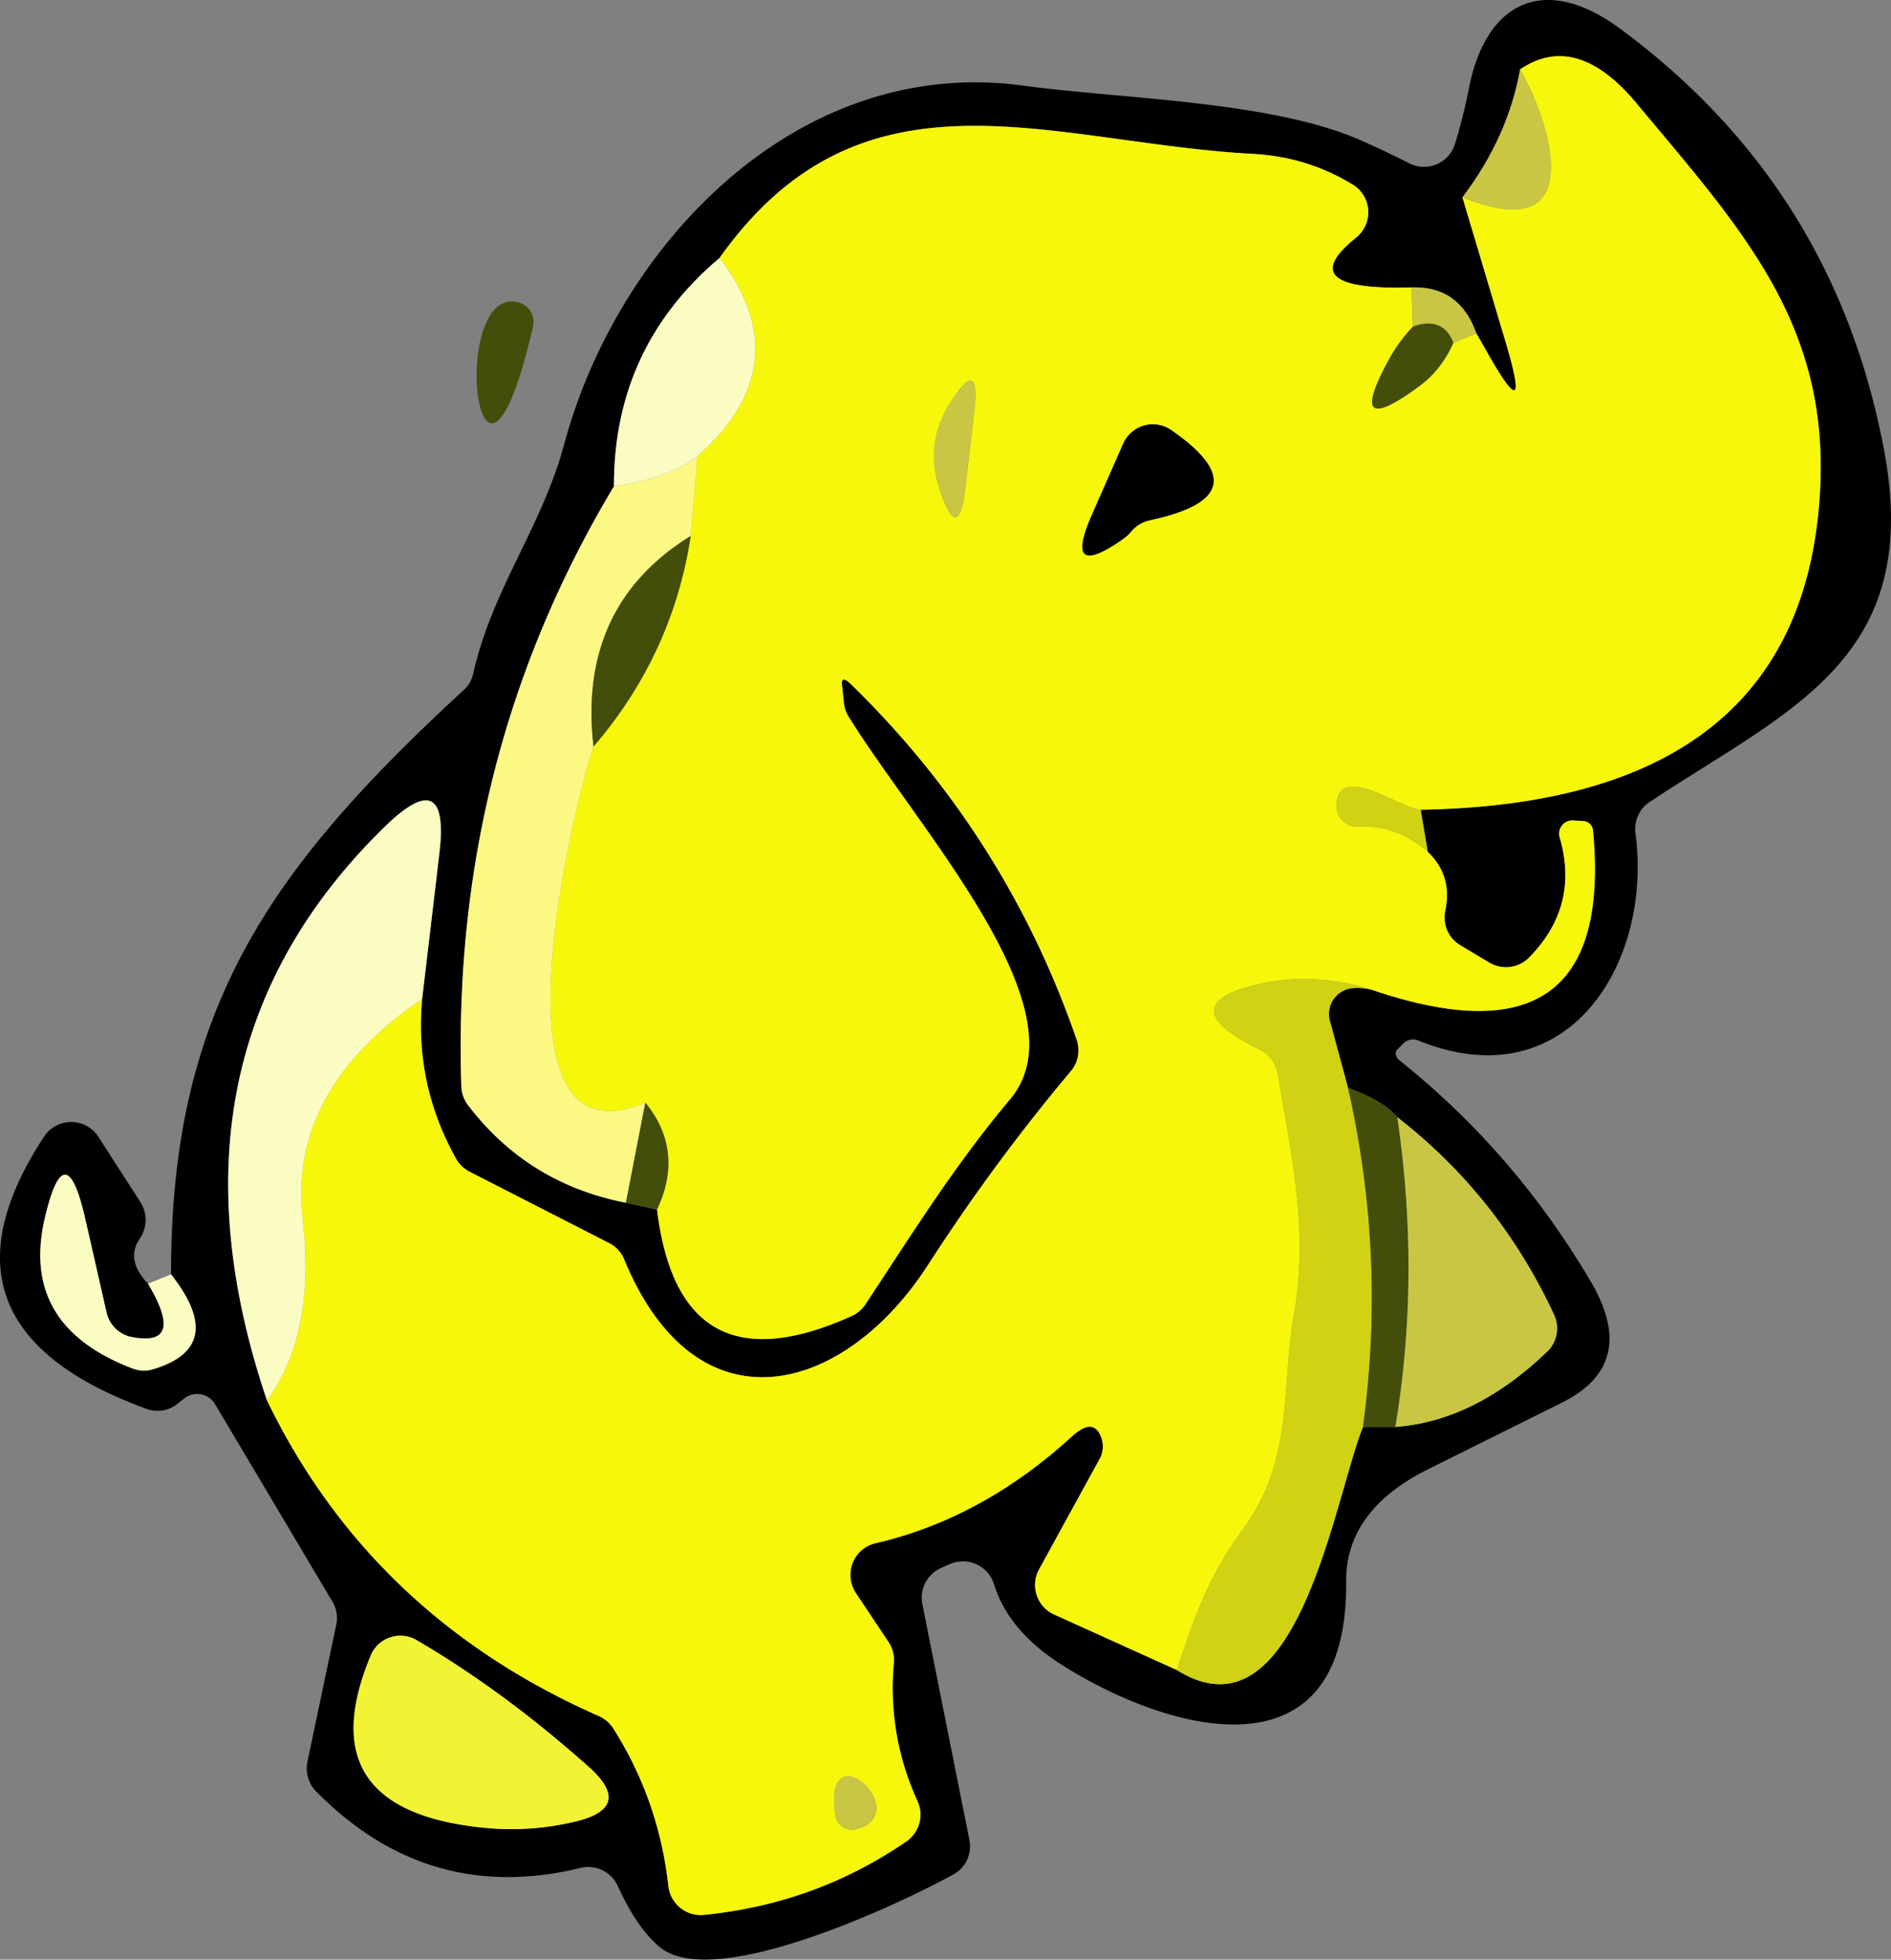 <?xml version="1.0" encoding="UTF-8" standalone="no"?>
<svg
   viewBox="0 0 58.368 60.481"
   version="1.1"
   id="svg69"
   sodipodi:docname="2161597.svg"
   width="58.368"
   height="60.481"
   inkscape:version="1.4 (e7c3feb1, 2024-10-09)"
   xmlns:inkscape="http://www.inkscape.org/namespaces/inkscape"
   xmlns:sodipodi="http://sodipodi.sourceforge.net/DTD/sodipodi-0.dtd"
   xmlns="http://www.w3.org/2000/svg"
   xmlns:svg="http://www.w3.org/2000/svg">
  <rect x="0" y="0" width="58.368" height="60.481" fill="#808080" stroke="none"/>
  <defs
     id="defs69" />
  <sodipodi:namedview
     id="namedview69"
     pagecolor="#505050"
     bordercolor="#eeeeee"
     borderopacity="1"
     inkscape:showpageshadow="0"
     inkscape:pageopacity="0"
     inkscape:pagecheckerboard="0"
     inkscape:deskcolor="#505050"
     inkscape:zoom="1.5114151"
     inkscape:cx="104.20698"
     inkscape:cy="54.915422"
     inkscape:window-width="1440"
     inkscape:window-height="847"
     inkscape:window-x="0"
     inkscape:window-y="25"
     inkscape:window-maximized="1"
     inkscape:current-layer="svg69" />
  <path
     d="m 4.57,39.621 q 1.16,1.95 -0.48,1.65 a 1,0.99 88.2 0 1 -0.8,-0.76 l -0.66,-2.9 q -0.62,-2.71 -1.25,0 -0.76,3.3 2.7,4.62 a 0.97,0.93 46.3 0 0 0.64,0.03 q 2.32,-0.69 0.56,-2.93 c -0.01,-8.14 3,-12.48 9.04,-18.04 a 0.96,0.94 74.8 0 0 0.29,-0.52 c 0.6,-2.63 2.12,-4.5 2.81,-7.08 1.66,-6.13 7.18,-11.99 14.15,-11.05 3.08,0.42 7.74,0.47 10.5,1.72 q 0.72,0.32 1.43,0.68 a 1,1 0 0 0 1.41,-0.6 q 0.26,-0.85 0.43,-1.71 c 0.51,-2.64 2.3,-3.59 4.66,-1.85 q 6.62,4.88 8.15,12.99 c 1.22,6.47 -2.9,8.01 -7.23,10.88 a 1,0.99 69.8 0 0 -0.44,0.96 c 0.54,4.02 -2.09,8.28 -6.71,6.4 a 0.42,0.43 34.5 0 0 -0.45,0.09 l -0.19,0.19 a 0.25,0.2 40.6 0 0 0.06,0.33 q 3.56,2.84 5.91,6.83 1.5,2.55 -0.89,3.74 l -4.14,2.06 q -2.54,1.27 -2.52,3.47 c 0.06,6.22 -5.5,4.64 -8.78,2.56 q -1.64,-1.04 -2.09,-2.49 a 1,1.01 68.9 0 0 -1.38,-0.61 l -0.27,0.12 a 1,1.01 71.4 0 0 -0.56,1.11 l 1.45,7.27 a 0.99,0.98 69.9 0 1 -0.49,1.07 c -1.67,0.92 -7.41,3.63 -9.07,2.24 q -0.71,-0.6 -1.29,-1.88 a 1,1 0 0 0 -1.15,-0.56 q -4.71,1.15 -8.17,-2.37 a 1,1.02 28.4 0 1 -0.26,-0.91 l 0.89,-4.23 a 0.98,0.98 0 0 0 -0.12,-0.71 l -3.62,-6.09 a 0.64,0.65 56.6 0 0 -0.94,-0.19 l -0.24,0.19 a 0.98,0.98 0 0 1 -0.94,0.14 q -7,-2.55 -3.16,-8.4 a 1,1 0 0 1 1.68,0.01 l 1.3,2.02 a 1.02,1.02 0 0 1 -0.02,1.11 q -0.46,0.66 0.25,1.4 z M 46.92,2.141 q -0.37,2.09 -1.78,3.95 l 1.34,4.49 q 0.83,2.8 -0.6,0.25 l -0.31,-0.54 q -0.52,-1.47 -2,-1.42 -3.76,0.11 -1.71,-1.54 a 1,1 0 0 0 -0.1,-1.63 q -1.41,-0.86 -3.07,-0.95 c -6.31,-0.34 -12.05,-3.03 -16.48,3.21 q -3.27,2.76 -3.26,7.05 -5.04,8.4 -4.71,18.52 a 1.06,0.99 27.6 0 0 0.2,0.57 q 1.85,2.43 4.88,3.02 l 0.96,0.21 q 0.69,5.68 6,3.29 a 1.03,0.98 3.8 0 0 0.43,-0.36 c 1.46,-2.21 2.75,-4.29 4.48,-6.35 2.28,-2.74 -2.79,-8.25 -4.99,-11.78 q -0.12,-0.19 -0.15,-0.42 l -0.06,-0.56 q -0.04,-0.34 0.28,-0.03 4.78,4.66 6.96,10.96 a 1.01,0.98 55.6 0 1 -0.17,0.97 q -2.39,2.85 -4.39,5.95 c -2.57,4.02 -7.14,5.33 -9.4,-0.12 a 0.93,1 0.7 0 0 -0.46,-0.51 l -4.32,-2.21 a 1.03,1 88.5 0 1 -0.42,-0.41 q -1.28,-2.3 -1.04,-4.92 l 0.53,-4.48 q 0.34,-2.81 -1.69,-0.83 -7.23,7.07 -3.63,17.7 3.23,6.66 10.26,9.75 a 1.01,1.03 87.1 0 1 0.44,0.39 q 1.4,2.22 1.69,4.85 a 1.01,1 84.2 0 0 1.09,0.89 q 3.45,-0.34 6.26,-2.27 a 1,1 0 0 0 0.34,-1.24 q -0.93,-2.04 -0.73,-4.28 a 0.98,0.98 0 0 0 -0.17,-0.64 l -1,-1.5 a 1.01,1 66.5 0 1 0.6,-1.54 q 3.29,-0.76 6.07,-3.3 0.68,-0.62 0.91,0.06 a 0.79,0.81 49.7 0 1 -0.06,0.64 l -1.87,3.41 a 1,1 0 0 0 0.47,1.39 l 3.78,1.71 c 3.72,2.33 4.85,-5.25 5.75,-7.5 h 1 q 2.45,-0.18 4.68,-2.32 a 0.99,0.99 0 0 0 0.22,-1.14 q -1.7,-3.66 -4.84,-6.1 -0.44,-0.52 -1.52,-0.9 l -0.56,-2.07 a 0.8,0.8 0 0 1 0.67,-1.01 q 0.27,-0.03 0.6,0.04 7.55,2.58 6.85,-4.91 a 0.31,0.32 89 0 0 -0.31,-0.29 l -0.3,-0.02 a 0.41,0.41 0 0 0 -0.42,0.52 q 0.62,2.12 -0.94,3.71 a 1.01,1 37.4 0 1 -1.23,0.16 l -0.9,-0.54 a 0.99,1.01 21 0 1 -0.46,-1.07 q 0.23,-1.07 -0.54,-1.81 l -0.22,-1.3 q 11.72,-0.2 12.32,-9.71 c 0.34,-5.27 -2.41,-8.2 -5.68,-12.12 q -1.84,-2.19 -3.57,-1.02 z m -31.42,50.22 q -1.32,-0.97 -2.64,-1.74 a 0.99,0.99 0 0 0 -1.42,0.48 q -2,4.81 3.6,5.32 1.34,0.12 2.67,-0.19 1.9,-0.43 0.44,-1.72 -1.39,-1.23 -2.65,-2.15 z"
     id="path48" />
  <path
     fill="#f7f70c"
     d="m 43.85,24.991 c -0.53,0.02 -2.55,-1.51 -2.6,-0.14 a 0.64,0.63 0 0 0 0.67,0.66 q 1.2,-0.06 2.15,0.78 0.77,0.74 0.54,1.81 a 0.99,1.01 21 0 0 0.46,1.07 l 0.9,0.54 a 1.01,1 37.4 0 0 1.23,-0.16 q 1.56,-1.59 0.94,-3.71 a 0.41,0.41 0 0 1 0.42,-0.52 l 0.3,0.02 a 0.31,0.32 89 0 1 0.31,0.29 q 0.7,7.49 -6.85,4.91 -1.81,-0.56 -3.5,-0.16 -2.57,0.61 -0.24,1.86 l 0.35,0.18 a 1.03,1.01 10.1 0 1 0.51,0.72 c 0.42,2.54 0.96,4.81 0.5,7.43 -0.4,2.29 0,4.46 -1.56,6.61 -1.15,1.58 -1.47,2.67 -2.06,4.36 l -3.78,-1.71 a 1,1 0 0 1 -0.47,-1.39 l 1.87,-3.41 a 0.79,0.81 49.7 0 0 0.06,-0.64 q -0.23,-0.68 -0.91,-0.06 -2.78,2.54 -6.07,3.3 a 1.01,1 66.5 0 0 -0.6,1.54 l 1,1.5 a 0.98,0.98 0 0 1 0.17,0.64 q -0.2,2.24 0.73,4.28 a 1,1 0 0 1 -0.34,1.24 q -2.81,1.93 -6.26,2.27 a 1.01,1 84.2 0 1 -1.09,-0.89 q -0.29,-2.63 -1.69,-4.85 a 1.01,1.03 87.1 0 0 -0.44,-0.39 q -7.03,-3.09 -10.26,-9.75 1.51,-2.03 1.1,-5.62 -0.44,-3.97 3.69,-6.77 -0.24,2.62 1.04,4.92 a 1.03,1 88.5 0 0 0.42,0.41 l 4.32,2.21 a 0.93,1 0.7 0 1 0.46,0.51 c 2.26,5.45 6.83,4.14 9.4,0.12 q 2,-3.1 4.39,-5.95 a 1.01,0.98 55.6 0 0 0.17,-0.97 q -2.18,-6.3 -6.96,-10.96 -0.32,-0.31 -0.28,0.03 l 0.06,0.56 q 0.03,0.23 0.15,0.42 c 2.2,3.53 7.27,9.04 4.99,11.78 -1.73,2.06 -3.02,4.14 -4.48,6.35 a 1.03,0.98 3.8 0 1 -0.43,0.36 q -5.31,2.39 -6,-3.29 0.85,-1.81 -0.36,-3.3 c -5,2.1 -2.21,-9.16 -1.6,-10.99 q 2.44,-2.84 3,-6.5 l 0.21,-2.46 q 3.19,-2.83 0.68,-6.12 c 4.43,-6.24 10.17,-3.55 16.48,-3.21 q 1.66,0.09 3.07,0.95 a 1,1 0 0 1 0.1,1.63 q -2.05,1.65 1.71,1.54 l 0.04,1.21 q -0.44,0.47 -0.73,1 -1.41,2.57 0.95,0.82 0.66,-0.49 1.03,-1.32 l 0.71,-0.29 0.31,0.54 q 1.43,2.55 0.6,-0.25 l -1.34,-4.49 c 4,1.61 2.68,-2.4 1.78,-3.95 q 1.73,-1.17 3.57,1.02 c 3.27,3.92 6.02,6.85 5.68,12.12 q -0.6,9.51 -12.32,9.71 z m -14.53,-12.54 q -0.79,1.26 -0.31,2.67 0.58,1.73 0.79,-0.08 l 0.27,-2.33 q 0.21,-1.8 -0.75,-0.26 z m 6.84,0.83 a 1,1 0 0 0 -1.49,0.41 l -0.95,2.16 q -0.94,2.11 0.95,0.78 0.13,-0.09 0.24,-0.22 a 1.03,1.02 12.9 0 1 0.56,-0.35 q 3.6,-0.76 0.69,-2.78 z m -9.72,43.17 c 1.83,-0.5 -1.07,-3.14 -0.65,-0.41 a 0.51,0.52 77.5 0 0 0.65,0.41 z"
     id="path49" />
  <path
     fill="#c9c643"
     d="m 46.92,2.141 c 0.9,1.55 2.22,5.56 -1.78,3.95 q 1.41,-1.86 1.78,-3.95 z"
     id="path50" />
  <path
     fill="#fbfcc2"
     d="m 22.21,7.961 q 2.51,3.29 -0.68,6.12 -0.84,0.67 -2.58,0.93 -0.01,-4.29 3.26,-7.05 z"
     id="path51" />
  <path
     fill="#c9c643"
     d="m 43.57,8.871 q 1.48,-0.05 2,1.42 l -0.71,0.29 q -0.32,-0.83 -1.25,-0.5 z"
     id="path52" />
  <path
     fill="#434e0b"
     d="m 16.45,10.091 c -1.69,7.31 -2.65,-1.21 -0.49,-0.77 a 0.63,0.64 12.3 0 1 0.49,0.77 z m 27.16,-0.01 q 0.93,-0.33 1.25,0.5 -0.37,0.83 -1.03,1.32 -2.36,1.75 -0.95,-0.82 0.29,-0.53 0.73,-1 z"
     id="path53" />
  <path
     fill="#c9c643"
     d="m 29.32,12.451 q 0.96,-1.54 0.75,0.26 l -0.27,2.33 q -0.21,1.81 -0.79,0.08 -0.48,-1.41 0.31,-2.67 z"
     id="path54" />
  <path
     d="m 36.16,13.281 q 2.91,2.02 -0.69,2.78 a 1.03,1.02 12.9 0 0 -0.56,0.35 q -0.11,0.13 -0.24,0.22 -1.89,1.33 -0.95,-0.78 l 0.95,-2.16 a 1,1 0 0 1 1.49,-0.41 z"
     id="path55" />
  <path
     fill="#fbf984"
     d="m 21.53,14.081 -0.21,2.46 q -3.5,2.17 -3,6.5 c -0.61,1.83 -3.4,13.09 1.6,10.99 l -0.6,3.09 q -3.03,-0.59 -4.88,-3.02 a 1.06,0.99 27.6 0 1 -0.2,-0.57 q -0.33,-10.12 4.71,-18.52 1.74,-0.26 2.58,-0.93 z"
     id="path56" />
  <path
     fill="#434e0b"
     d="m 21.32,16.541 q -0.56,3.66 -3,6.5 -0.5,-4.33 3,-6.5 z"
     id="path57" />
  <path
     fill="#fbfcc2"
     d="m 13.03,30.831 q -4.13,2.8 -3.69,6.77 0.41,3.59 -1.1,5.62 -3.6,-10.63 3.63,-17.7 2.03,-1.98 1.69,0.83 z"
     id="path58" />
  <path
     fill="#d0d213"
     d="m 43.85,24.991 0.22,1.3 q -0.95,-0.84 -2.15,-0.78 a 0.64,0.63 0 0 1 -0.67,-0.66 c 0.05,-1.37 2.07,0.16 2.6,0.14 z m -1.53,5.55 q -0.33,-0.07 -0.6,-0.04 a 0.8,0.8 0 0 0 -0.67,1.01 l 0.56,2.07 q 1.18,5.19 0.46,10.46 c -0.9,2.25 -2.03,9.83 -5.75,7.5 0.59,-1.69 0.91,-2.78 2.06,-4.36 1.56,-2.15 1.16,-4.32 1.56,-6.61 0.46,-2.62 -0.08,-4.89 -0.5,-7.43 a 1.03,1.01 10.1 0 0 -0.51,-0.72 l -0.35,-0.18 q -2.33,-1.25 0.24,-1.86 1.69,-0.4 3.5,0.16 z"
     id="path59" />
  <path
     fill="#434e0b"
     d="m 41.61,33.581 q 1.08,0.38 1.52,0.9 0.72,4.89 -0.06,9.56 h -1 q 0.72,-5.27 -0.46,-10.46 z"
     id="path61" />
  <path
     fill="#434e0b"
     d="m 20.28,37.331 -0.96,-0.21 0.6,-3.09 q 1.21,1.49 0.36,3.3 z"
     id="path63" />
  <path
     fill="#c9c643"
     d="m 43.13,34.481 q 3.14,2.44 4.84,6.1 a 0.99,0.99 0 0 1 -0.22,1.14 q -2.23,2.14 -4.68,2.32 0.78,-4.67 0.06,-9.56 z"
     id="path65" />
  <path
     fill="#fbfcc2"
     d="m 4.57,39.621 0.71,-0.29 q 1.76,2.24 -0.56,2.93 a 0.97,0.93 46.3 0 1 -0.64,-0.03 q -3.46,-1.32 -2.7,-4.62 0.63,-2.71 1.25,0 l 0.66,2.9 a 1,0.99 88.2 0 0 0.8,0.76 q 1.64,0.3 0.48,-1.65 z"
     id="path66" />
  <path
     fill="#f3f335"
     d="m 15.5,52.361 q 1.26,0.92 2.65,2.15 1.46,1.29 -0.44,1.72 -1.33,0.31 -2.67,0.19 -5.6,-0.51 -3.6,-5.32 a 0.99,0.99 0 0 1 1.42,-0.48 q 1.32,0.77 2.64,1.74 z"
     id="path68" />
  <path
     fill="#c9c643"
     d="m 25.79,56.041 c -0.42,-2.73 2.48,-0.09 0.65,0.41 a 0.51,0.52 77.5 0 1 -0.65,-0.41 z"
     id="path69" />
</svg>

